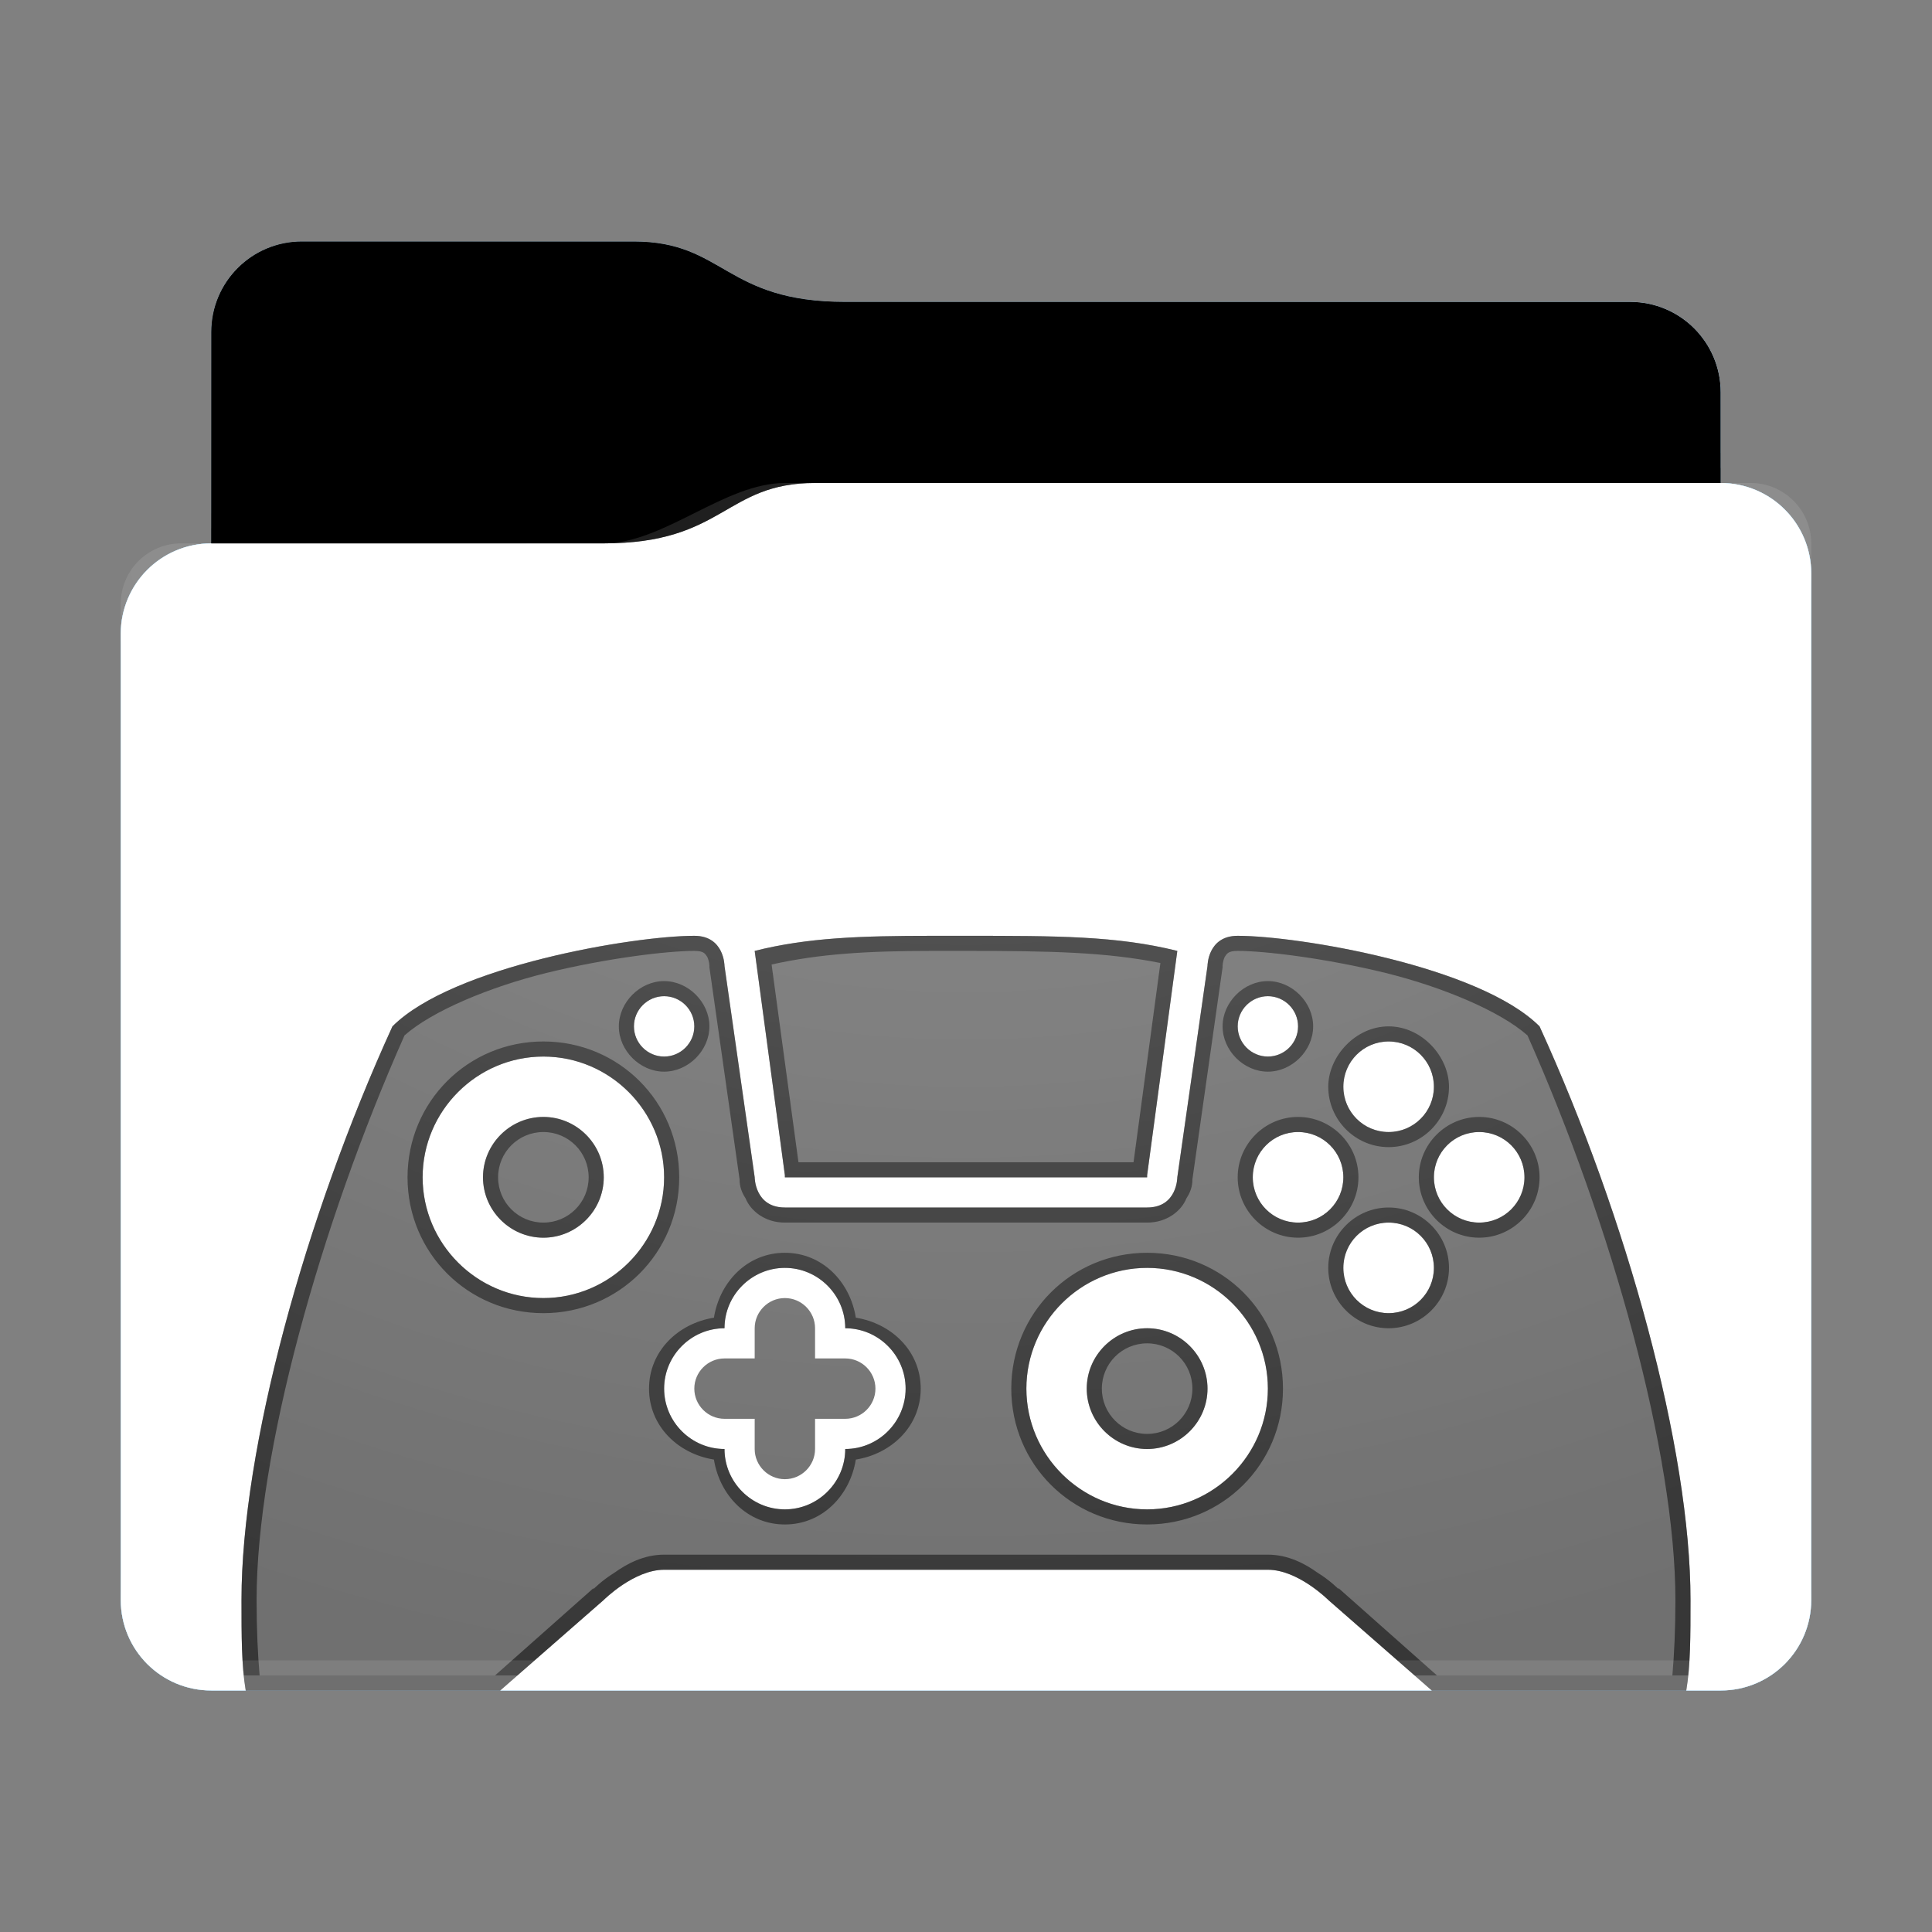 <svg height="64" version="1.1" width="64" xmlns="http://www.w3.org/2000/svg" xmlns:svg="http://www.w3.org/2000/svg" xmlns:xlink="http://www.w3.org/1999/xlink">
<rect width="100%" height="100%" fill="#808080" stroke="none"/>
<defs id="primary-definitions">
<style id="current-color-scheme" type="text/css">
      .ColorScheme-Text           { color:#fff; }
      .ColorScheme-Background     { color:#111; }
      .ColorScheme-Highlight      { color:#3daefd; }
      .ColorScheme-ViewBackground { color:#000; }
      .ColorScheme-PositiveText   { color:#27ae60; }
      .ColorScheme-NeutralText    { color:#f67400; }
      .ColorScheme-NegativeText   { color:#da4453; }
    </style>
<style id="extended-color-scheme" type="text/css">
      .ExScheme-Black     { color:#3e3e3e; }
      .ExScheme-White     { color:#fcfcfc; }
      .ExScheme-Grey-1    { color:#cfd5d5; }
      .ExScheme-Grey-2    { color:#909c9c; }
      .ExScheme-Grey-3    { color:#536161; }
      .ExScheme-Red-1     { color:#ffafa5; }
      .ExScheme-Red-2     { color:#bf4231; }
      .ExScheme-Red-3     { color:#4d2f2b; }
      .ExScheme-Green-1   { color:#abf9c7; }
      .ExScheme-Green-2   { color:#3bb566; }
      .ExScheme-Green-3   { color:#377d50; }
      .ExScheme-Blue-1    { color:#abdaf9; }
      .ExScheme-Blue-2    { color:#3daefd; }
      .ExScheme-Blue-3    { color:#2b3c4d; }
      .ExScheme-Yellow-1  { color:#faffa5; }
      .ExScheme-Yellow-2  { color:#cac726; }
      .ExScheme-Yellow-3  { color:#4b4d2b; }
      .ExScheme-Orange-1  { color:#ffdaa5; }
      .ExScheme-Orange-2  { color:#ff9701; }
      .ExScheme-Orange-3  { color:#4d372b; }
      .ExScheme-Brown-1   { color:#e9d6bb; }
      .ExScheme-Brown-2   { color:#997657; }
      .ExScheme-Brown-3   { color:#433a35; }
      .ExScheme-Purple-1  { color:#e2abf9; }
      .ExScheme-Purple-2  { color:#b401ff; }
      .ExScheme-Purple-3  { color:#432b4d; }
      .ExScheme-Cyan-1    { color:#b2f2e6; }
      .ExScheme-Cyan-2    { color:#31bfa6; }
      .ExScheme-Cyan-3    { color:#2b4d47; }
      .ExScheme-Magenta-1 { color:#f8a6d8; }
      .ExScheme-Magenta-2 { color:#f00091; }
      .ExScheme-Magenta-3 { color:#770048; }
    </style>
<linearGradient id="umv">
<stop offset="0"/>
<stop offset="1" stop-opacity="0"/>
</linearGradient>
<linearGradient id="umw">
<stop offset="0" stop-color="#fff"/>
<stop offset="1" stop-color="#fff" stop-opacity="0"/>
</linearGradient>
<style class="toggle-enable-crease" type="text/css">
        .folder-crease { display: none; }
    </style><style class="toggle-manilla-folders" type="text/css">
        .folder-manilla { display: none; }
    </style><radialGradient cx=".5" cy="0" id="umx" r="1" xlink:href="#umw"/><linearGradient id="umy" xlink:href="#umv" y1="1" y2=".5"/><path d="M 10,8 C 8.34,8 7,9.34 7,11 v 7 c -1.66,0 -3,1.34 -3,3 v 32 c 0,1.66 1.34,3 3,3 h 50 c 1.66,0 3,-1.34 3,-3 V 26 21 19 c 0,-1.66 -1.34,-3 -3,-3 v -3 c 0,-1.66 -1.34,-3 -3,-3 H 28 C 24,10 24,8 21,8 Z" id="umz"></path><path d="M 10,8 C 8.34,8 7,9.34 7,11 v 7 h 13 c 4,0 4,-2 7,-2 h 30 v -3 c 0,-1.66 -1.34,-3 -3,-3 H 28 C 24,10 24,8 21,8 Z" id="umA"></path></defs>
<g id="content" transform="translate(0,0)"><use class="folder-manilla ExScheme-Brown-1" fill="currentColor" href="#umz"></use><use class="toggle-manilla-folders ColorScheme-Highlight" fill="currentColor" href="#umz" id="primary-color"></use><use class="ColorScheme-Text" fill="currentColor" href="#umz" opacity=".1"></use><g id="panorama" transform="translate(4,16)"><path class="ColorScheme-Background" d="M 19 15 C 17 15 11 16 9 18 C 6.1 24.35 4 32 4 37 C 4 38.2 4 39.17 4.14 40 L 12.57 40 L 16 37 C 16 37 17 36 18 36 L 38 36 C 39 36 40 37 40 37 L 43.43 40 L 51.86 40 C 52 39.17 52 38.2 52 37 C 52 32 49.9 24.35 47 18 C 45 16 39 15 37 15 C 36 15 36 16 36 16 L 35 23 C 35 23 35 24 34 24 L 22 24 C 21 24 21 23 21 23 L 20 16 C 20 16 20 15 19 15 z M 26.9 15 C 24.5 15 22.75 15.06 21 15.5 L 22 22.93 L 22 23 L 34 23 L 34 22.93 L 35 15.5 C 33 15 31 15 28 15 C 27.6 15 27.27 15 26.9 15 z M 18 17 C 18.55 17 19 17.45 19 18 C 19 18.55 18.55 19 18 19 C 17.45 19 17 18.55 17 18 C 17 17.45 17.45 17 18 17 z M 38 17 C 38.55 17 39 17.45 39 18 C 39 18.55 38.55 19 38 19 C 37.45 19 37 18.55 37 18 C 37 17.45 37.45 17 38 17 z M 42 18.5 C 42.83 18.5 43.5 19.17 43.5 20 C 43.5 20.83 42.83 21.5 42 21.5 C 41.17 21.5 40.5 20.83 40.5 20 C 40.5 19.17 41.17 18.5 42 18.5 z M 14 19 C 16.2 19 18 20.8 18 23 C 18 25.2 16.2 27 14 27 C 11.8 27 10 25.2 10 23 C 10 20.8 11.8 19 14 19 z M 14 21 C 12.9 21 12 21.9 12 23 C 12 24.1 12.9 25 14 25 C 15.1 25 16 24.1 16 23 C 16 21.9 15.1 21 14 21 z M 39 21.5 C 39.83 21.5 40.5 22.17 40.5 23 C 40.5 23.83 39.83 24.5 39 24.5 C 38.17 24.5 37.5 23.83 37.5 23 C 37.5 22.17 38.17 21.5 39 21.5 z M 45 21.5 C 45.83 21.5 46.5 22.17 46.5 23 C 46.5 23.83 45.83 24.5 45 24.5 C 44.17 24.5 43.5 23.83 43.5 23 C 43.5 22.17 44.17 21.5 45 21.5 z M 42 24.5 C 42.83 24.5 43.5 25.17 43.5 26 C 43.5 26.83 42.83 27.5 42 27.5 C 41.17 27.5 40.5 26.83 40.5 26 C 40.5 25.17 41.17 24.5 42 24.5 z M 22 26 C 23.1 26 24 26.9 24 28 C 25.1 28 26 28.9 26 30 C 26 31.1 25.1 32 24 32 C 24 33.1 23.1 34 22 34 C 20.9 34 20 33.1 20 32 C 18.9 32 18 31.1 18 30 C 18 28.9 18.9 28 20 28 C 20 26.9 20.9 26 22 26 z M 34 26 C 36.2 26 38 27.8 38 30 C 38 32.2 36.2 34 34 34 C 31.8 34 30 32.2 30 30 C 30 27.8 31.8 26 34 26 z M 34 28 C 32.9 28 32 28.9 32 30 C 32 31.1 32.9 32 34 32 C 35.1 32 36 31.1 36 30 C 36 28.9 35.1 28 34 28 z " fill="currentColor" opacity=".6"/><path class="ColorScheme-Background" d="m -122,36 v 7 c 0,0 2,0 3,-1 1,-1 6,-5 6,-5 0,0 1,-1 3,-1 h 16 c 2,0 3,1 3,1 0,0 5,4 6,5 1,1 3,1 3,1 v -7 l -20,-5 z" fill="currentColor" opacity=".6"/><path class="ColorScheme-Background" d="m -110,12 c -4,0 -8,2 -9,2.5 -1,0.5 -1,2.5 -1,2.5 l 9,7 h 18 l 9,-7 c 0,0 0,-2 -1,-2.5 -1,-0.5 -5,-2.5 -9,-2.5 -1,0 -2,1 -3,1 h -10 c -1,0 -2,-1 -3,-1 z" fill="currentColor" opacity=".6"/><path class="ColorScheme-Background" d="m -111,14 c -2,0 -8,1 -10,3 -2.9,6.35 -5,14 -5,19 0,4 .2,5.73 4,7 l 8,-7 c 0,0 1,-1 2,-1 h 20 c 1,0 2,1 2,1 l 8,7 c 3.8,-1.27 4,-3 4,-7 0,-5 -2.1,-12.65 -5,-19 -2,-2 -8,-3 -10,-3 -1,0 -1,1 -1,1 l -1,7 c 0,0 0,1 -1,1 h -12 c -1,0 -1,-1 -1,-1 l -1,-7 c 0,0 0,-1 -1,-1 z" fill="currentColor" opacity=".6"/><circle class="ColorScheme-Background" cx="-108" cy="29" fill="currentColor" opacity=".6" r="4" stop-color="#000000"/><rect class="ColorScheme-Background" fill="currentColor" height="6" opacity=".6" ry="1" stop-color="#000000" width="2" x="-109" y="26"/><rect class="ColorScheme-Background" fill="currentColor" height="2" opacity=".6" ry="1" stop-color="#000000" width="6" x="-111" y="28"/><circle class="ColorScheme-Background" cx="-96" cy="29" fill="currentColor" opacity=".6" r="4" stop-color="#000000"/><circle class="ColorScheme-Background" cx="-96" cy="29" fill="currentColor" opacity=".6" r="2" stop-color="#000000"/><circle class="ColorScheme-Background" cx="-116" cy="22" fill="currentColor" opacity=".6" r="4" stop-color="#000000"/><circle class="ColorScheme-Background" cx="-116" cy="22" fill="currentColor" opacity=".6" r="2" stop-color="#000000"/><circle class="ColorScheme-Background" cx="-112" cy="17" fill="currentColor" opacity=".6" r="1" stop-color="#000000"/><circle class="ColorScheme-Background" cx="-92" cy="17" fill="currentColor" opacity=".6" r="1" stop-color="#000000"/><g class="ColorScheme-Background" fill="currentColor" transform="translate(-128)">
<circle cx="37" cy="22" opacity=".6" r="1.5" stop-color="#000000"/>
<circle cx="40" cy="19" opacity=".6" r="1.5" stop-color="#000000"/>
<circle cx="43" cy="22" opacity=".6" r="1.5" stop-color="#000000"/>
<circle cx="40" cy="25" opacity=".6" r="1.5" stop-color="#000000"/>
</g><path class="ColorScheme-Background" d="M 22 27 C 21.45 27 21 27.45 21 28 L 21 29 L 20 29 C 19.45 29 19 29.45 19 30 C 19 30.55 19.45 31 20 31 L 21 31 L 21 32 C 21 32.55 21.45 33 22 33 C 22.55 33 23 32.55 23 32 L 23 31 L 24 31 C 24.55 31 25 30.55 25 30 C 25 29.45 24.55 29 24 29 L 23 29 L 23 28 C 23 27.45 22.55 27 22 27 z " fill="currentColor" opacity=".6" stop-color="#000000"/><path class="ColorScheme-Background" d="M 19 15 C 17 15 11 16 9 18 C 6.1 24.35 4 32 4 37 C 4 38.2 4 39.17 4.14 40 L 12.57 40 L 16 37 C 16 37 17 36 18 36 L 38 36 C 39 36 40 37 40 37 L 43.43 40 L 51.86 40 C 52 39.17 52 38.2 52 37 C 52 32 49.9 24.35 47 18 C 45 16 39 15 37 15 C 36 15 36 16 36 16 L 35 23 C 35 23 35 24 34 24 L 22 24 C 21 24 21 23 21 23 L 20 16 C 20 16 20 15 19 15 z M 26.9 15 C 24.5 15 22.75 15.06 21 15.5 L 22 22.93 L 22 23 L 34 23 L 34 22.93 L 35 15.5 C 33 15 31 15 28 15 C 27.6 15 27.27 15 26.9 15 z M 19 15.5 C 19.33 15.5 19.36 15.6 19.43 15.7 C 19.5 15.85 19.5 16 19.5 16 L 19.5 16.04 L 20.5 23.07 C 20.5 23.16 20.5 23.4 20.7 23.7 C 20.86 24.1 21.33 24.5 22 24.5 L 34 24.5 C 34.67 24.5 35.14 24.1 35.3 23.7 C 35.5 23.4 35.5 23.16 35.5 23.07 L 36.5 16.04 L 36.5 16 C 36.5 16 36.5 15.85 36.57 15.7 C 36.64 15.6 36.67 15.5 37 15.5 C 37.9 15.5 39.9 15.74 41.9 16.23 C 43.8 16.7 45.7 17.5 46.6 18.3 C 49.4 24.6 51.5 32.17 51.5 37 C 51.5 38 51.46 38.8 51.4 39.5 L 43.6 39.5 L 40.33 36.6 L 40.35 36.65 C 40.35 36.65 40.07 36.36 39.65 36.1 C 39.23 35.8 38.67 35.5 38 35.5 L 18 35.5 C 17.33 35.5 16.77 35.8 16.35 36.1 C 15.93 36.36 15.65 36.65 15.65 36.65 L 15.67 36.6 L 12.4 39.5 L 4.6 39.5 C 4.54 38.8 4.5 38 4.5 37 C 4.5 32.17 6.6 24.6 9.4 18.3 C 10.3 17.5 12.2 16.7 14.1 16.23 C 16.1 15.74 18.1 15.5 19 15.5 z M 26.9 15.5 C 27.27 15.5 27.6 15.5 28 15.5 C 30.8 15.5 32.64 15.54 34.44 15.9 L 33.55 22.5 L 22.45 22.5 L 21.56 15.95 C 23.13 15.6 24.7 15.5 26.9 15.5 z M 18 16.5 C 17.2 16.5 16.5 17.2 16.5 18 C 16.5 18.8 17.2 19.5 18 19.5 C 18.8 19.5 19.5 18.8 19.5 18 C 19.5 17.2 18.8 16.5 18 16.5 z M 38 16.5 C 37.2 16.5 36.5 17.2 36.5 18 C 36.5 18.8 37.2 19.5 38 19.5 C 38.8 19.5 39.5 18.8 39.5 18 C 39.5 17.2 38.8 16.5 38 16.5 z M 18 17 C 18.55 17 19 17.45 19 18 C 19 18.55 18.55 19 18 19 C 17.45 19 17 18.55 17 18 C 17 17.45 17.45 17 18 17 z M 38 17 C 38.55 17 39 17.45 39 18 C 39 18.55 38.55 19 38 19 C 37.45 19 37 18.55 37 18 C 37 17.45 37.45 17 38 17 z M 42 18 C 40.9 18 40 19 40 20 C 40 21.1 40.9 22 42 22 C 43.1 22 44 21.1 44 20 C 44 19 43.1 18 42 18 z M 14 18.5 C 11.5 18.5 9.5 20.5 9.5 23 C 9.5 25.5 11.5 27.5 14 27.5 C 16.5 27.5 18.5 25.5 18.5 23 C 18.5 20.5 16.5 18.5 14 18.5 z M 42 18.5 C 42.83 18.5 43.5 19.17 43.5 20 C 43.5 20.83 42.83 21.5 42 21.5 C 41.17 21.5 40.5 20.83 40.5 20 C 40.5 19.17 41.17 18.5 42 18.5 z M 14 19 C 16.2 19 18 20.8 18 23 C 18 25.2 16.2 27 14 27 C 11.8 27 10 25.2 10 23 C 10 20.8 11.8 19 14 19 z M 14 21 C 12.9 21 12 21.9 12 23 C 12 24.1 12.9 25 14 25 C 15.1 25 16 24.1 16 23 C 16 21.9 15.1 21 14 21 z M 39 21 C 37.9 21 37 21.9 37 23 C 37 24.1 37.9 25 39 25 C 40.1 25 41 24.1 41 23 C 41 21.9 40.1 21 39 21 z M 45 21 C 43.9 21 43 21.9 43 23 C 43 24.1 43.9 25 45 25 C 46.1 25 47 24.1 47 23 C 47 21.9 46.1 21 45 21 z M 14 21.5 C 14.83 21.5 15.5 22.17 15.5 23 C 15.5 23.83 14.83 24.5 14 24.5 C 13.17 24.5 12.5 23.83 12.5 23 C 12.5 22.17 13.17 21.5 14 21.5 z M 39 21.5 C 39.83 21.5 40.5 22.17 40.5 23 C 40.5 23.83 39.83 24.5 39 24.5 C 38.17 24.5 37.5 23.83 37.5 23 C 37.5 22.17 38.17 21.5 39 21.5 z M 45 21.5 C 45.83 21.5 46.5 22.17 46.5 23 C 46.5 23.83 45.83 24.5 45 24.5 C 44.17 24.5 43.5 23.83 43.5 23 C 43.5 22.17 44.17 21.5 45 21.5 z M 42 24 C 40.9 24 40 24.9 40 26 C 40 27.1 40.9 28 42 28 C 43.1 28 44 27.1 44 26 C 44 24.9 43.1 24 42 24 z M 42 24.5 C 42.83 24.5 43.5 25.17 43.5 26 C 43.5 26.83 42.83 27.5 42 27.5 C 41.17 27.5 40.5 26.83 40.5 26 C 40.5 25.17 41.17 24.5 42 24.5 z M 22 25.5 C 20.76 25.5 19.84 26.46 19.65 27.65 C 18.46 27.84 17.5 28.76 17.5 30 C 17.5 31.24 18.46 32.16 19.65 32.35 C 19.84 33.54 20.76 34.5 22 34.5 C 23.24 34.5 24.16 33.54 24.35 32.35 C 25.54 32.16 26.5 31.24 26.5 30 C 26.5 28.76 25.54 27.84 24.35 27.65 C 24.16 26.46 23.24 25.5 22 25.5 z M 34 25.5 C 31.5 25.5 29.5 27.5 29.5 30 C 29.5 32.5 31.5 34.5 34 34.5 C 36.5 34.5 38.5 32.5 38.5 30 C 38.5 27.5 36.5 25.5 34 25.5 z M 22 26 C 23.1 26 24 26.9 24 28 C 25.1 28 26 28.9 26 30 C 26 31.1 25.1 32 24 32 C 24 33.1 23.1 34 22 34 C 20.9 34 20 33.1 20 32 C 18.9 32 18 31.1 18 30 C 18 28.9 18.9 28 20 28 C 20 26.9 20.9 26 22 26 z M 34 26 C 36.2 26 38 27.8 38 30 C 38 32.2 36.2 34 34 34 C 31.8 34 30 32.2 30 30 C 30 27.8 31.8 26 34 26 z M 34 28 C 32.9 28 32 28.9 32 30 C 32 31.1 32.9 32 34 32 C 35.1 32 36 31.1 36 30 C 36 28.9 35.1 28 34 28 z M 34 28.5 C 34.83 28.5 35.5 29.17 35.5 30 C 35.5 30.83 34.83 31.5 34 31.5 C 33.17 31.5 32.5 30.83 32.5 30 C 32.5 29.17 33.17 28.5 34 28.5 z " fill="currentColor" opacity=".6"/></g><use href="#umA" opacity=".4"></use><use class="toggle-flat-design" fill="url(#umy)" href="#umA" opacity=".1"></use><path class="toggle-flat-design" d="m 26,16 c -2,0 -4,2 -6,2 H 6 c -1.11,0 -2,.9 -2,2 v 34 c 0,1.1 .9,2 2,2 h 52 c 1.1,0 2,-.9 2,-2 V 18 c 0,-1.1 -.9,-2 -2,-2 z" fill="url(#umx)" opacity=".2"/><path class="folder-crease " d="m 4,44 v 2 H 6 C 6.55,46 7,45.55 7,45 7,44.45 6.55,44 6,44 Z m 54,0 c -.55,0 -1,.45 -1,1 0,.55 .45,1 1,1 h 2 v -2 z" opacity=".4"/><path class="ColorScheme-Text" d="m 4,52 v 1 c 0,1.66 1.34,3 3,3 h 50 c 1.66,0 3,-1.34 3,-3 v -1 c 0,1.66 -1.34,3 -3,3 H 7 C 5.34,55 4,53.66 4,52 Z" fill="currentColor" opacity=".1"/><path class="ColorScheme-Text" d="M 4,52.5 V 53 c 0,1.66 1.34,3 3,3 h 50 c 1.66,0 3,-1.34 3,-3 v -0.5 c 0,1.66 -1.34,3 -3,3 H 7 c -1.66,0 -3,-1.34 -3,-3 z" fill="currentColor" opacity=".2"/><path d="m 27,16 c -3,0 -3,2 -7,2 H 7 c -1.66,0 -3,1.34 -3,3 v 1 c 0,-1.66 1.34,-3 3,-3 h 13 c 4,0 4,-2 7,-2 h 30 c 1.66,0 3,1.34 3,3 v -1 c 0,-1.66 -1.34,-3 -3,-3 z" fill="#fff" opacity=".1"/><path d="m 27,16 c -3,0 -3,2 -7,2 H 7 c -1.66,0 -3,1.34 -3,3 v 0.5 c 0,-1.66 1.34,-3 3,-3 h 13 c 4,0 4,-2 7,-2 h 30 c 1.66,0 3,1.34 3,3 V 19 c 0,-1.66 -1.34,-3 -3,-3 z" fill="#fff" opacity=".2"/><path d="m 27,15 c -3,0 -3,2 -7,2 H 7 v 1 h 13 c 4,0 4,-2 7,-2 h 30 v -1 z" opacity=".1"/><path d="m 27,15.5 c -3,0 -3,2 -7,2 H 7 V 18 h 13 c 4,0 4,-2 7,-2 h 30 v -0.5 z" opacity=".2"/></g>
</svg>